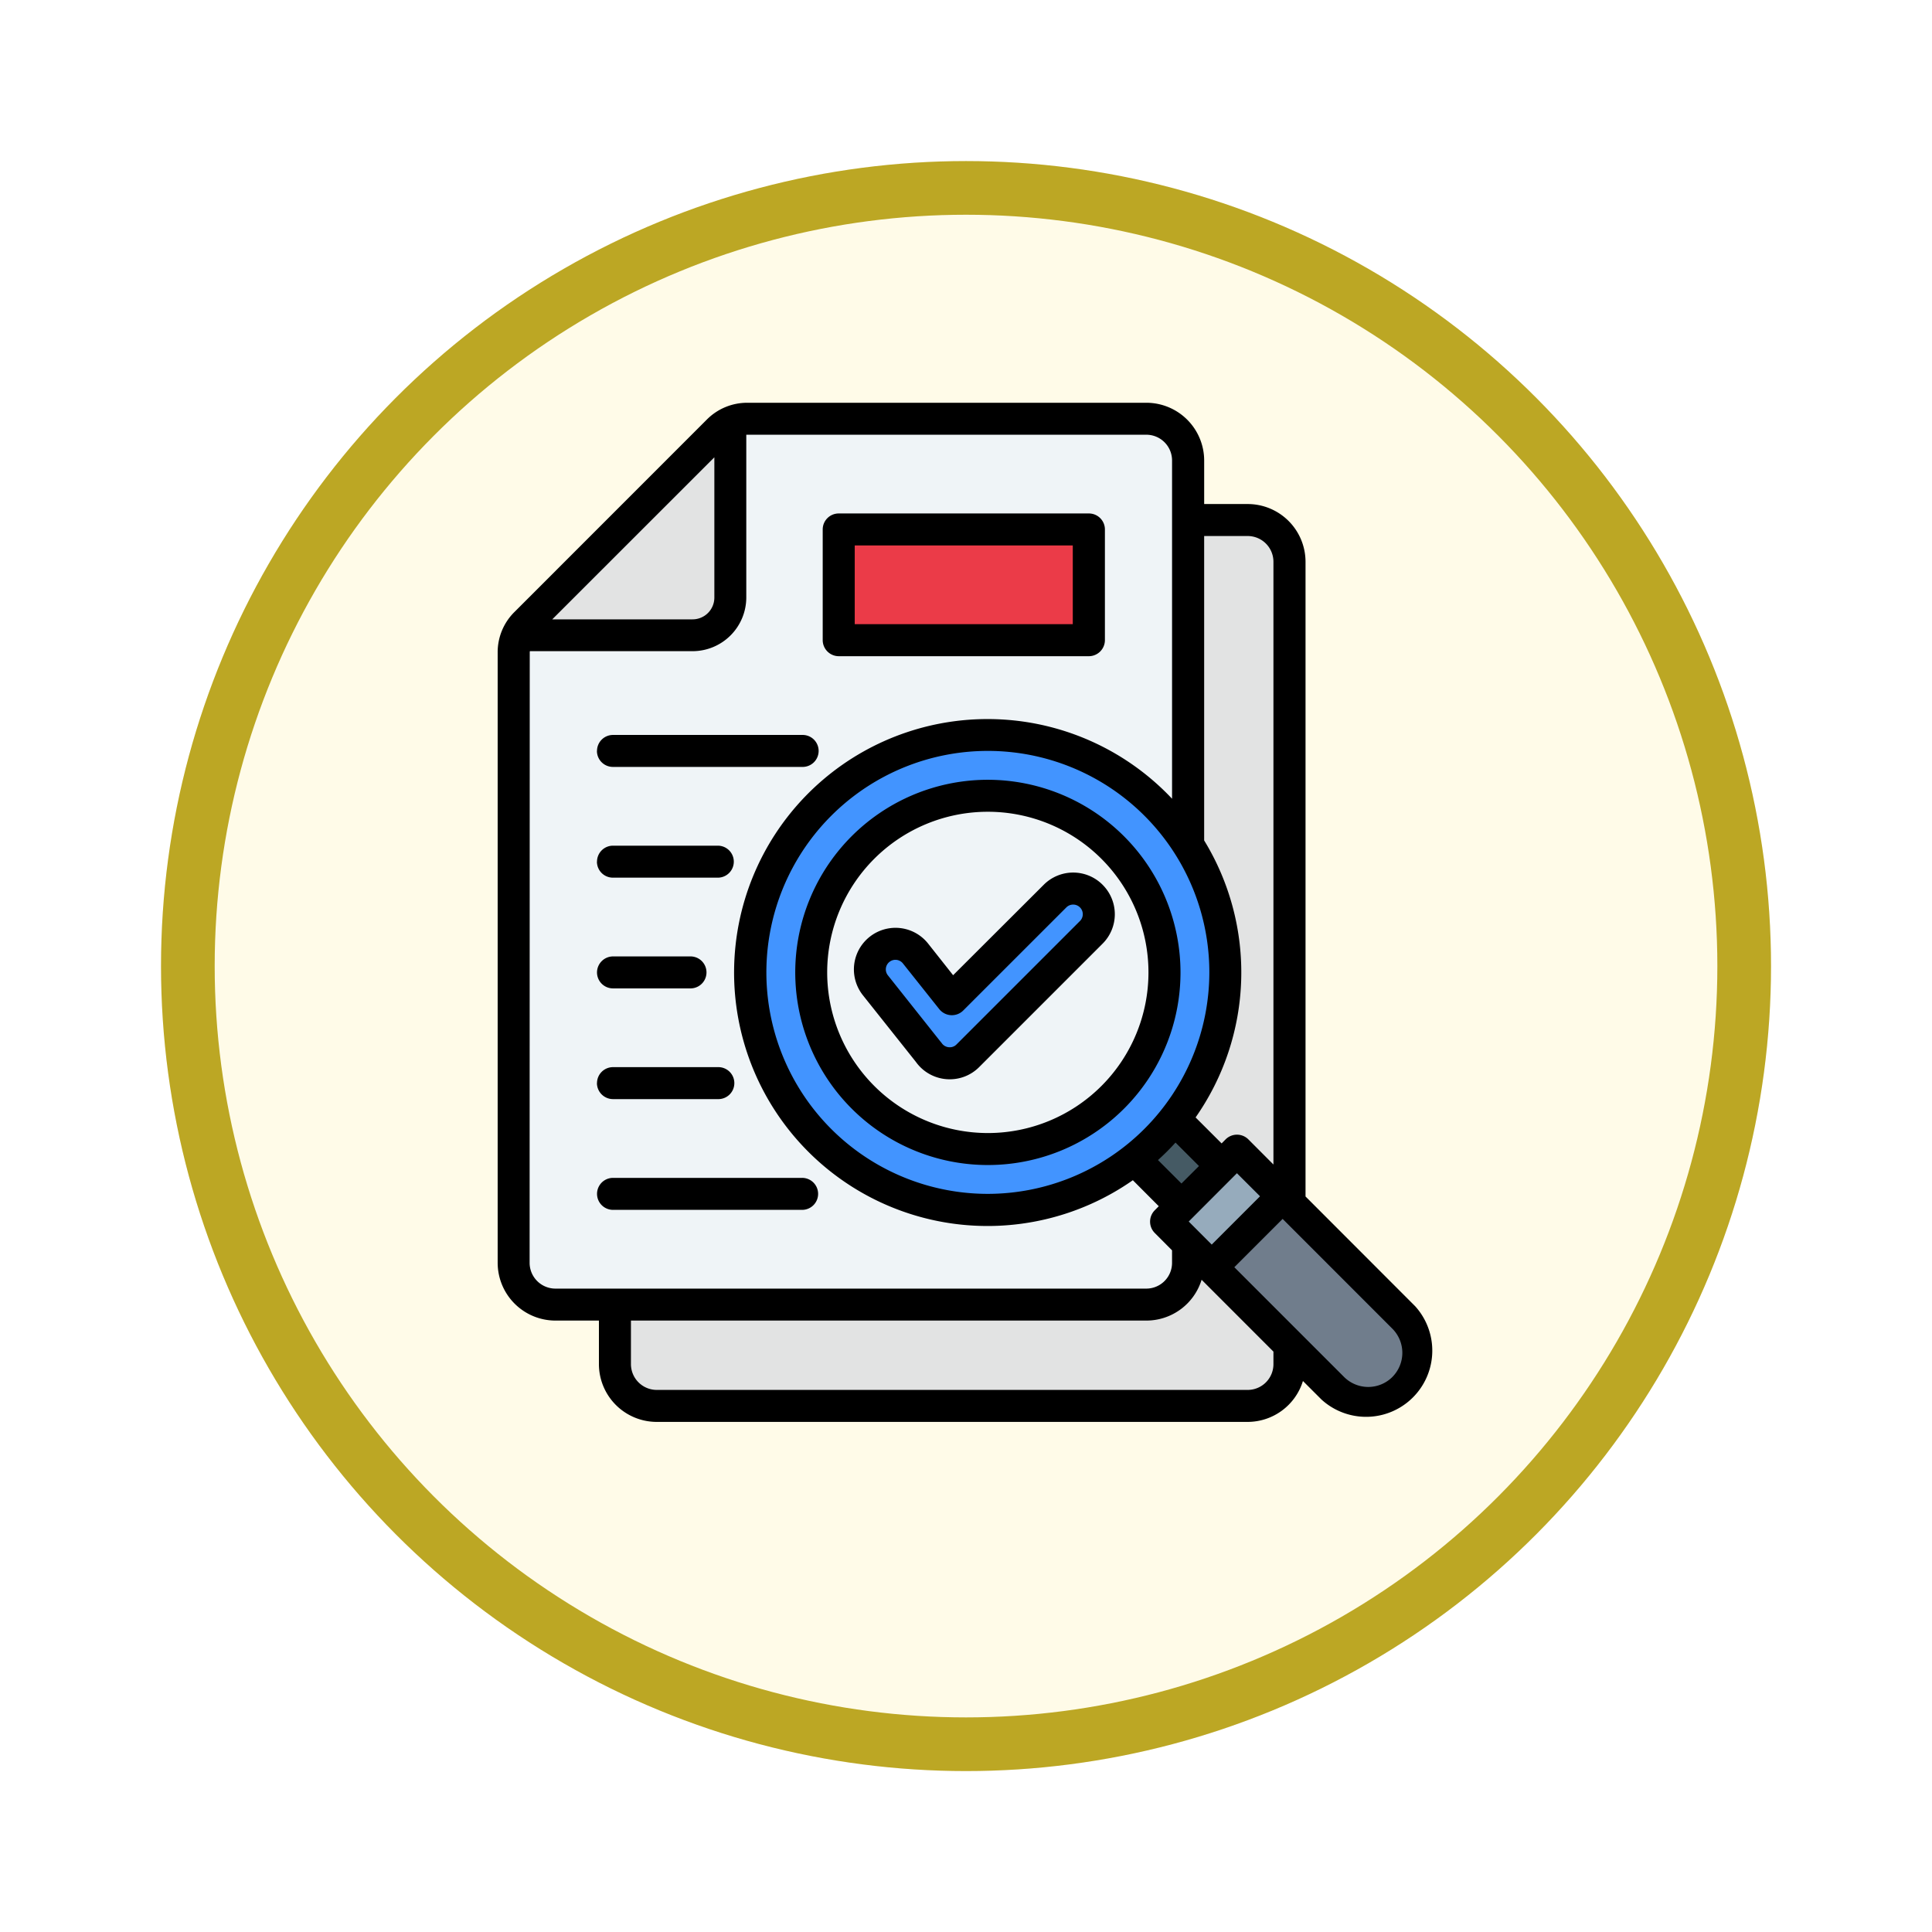 <svg xmlns="http://www.w3.org/2000/svg" xmlns:xlink="http://www.w3.org/1999/xlink" width="108" height="108" viewBox="0 0 108 108">
  <defs>
    <filter id="Fondo" x="0" y="0" width="108" height="108" filterUnits="userSpaceOnUse">
      <feOffset dy="3" input="SourceAlpha"/>
      <feGaussianBlur stdDeviation="3" result="blur"/>
      <feFlood flood-opacity="0.161"/>
      <feComposite operator="in" in2="blur"/>
      <feComposite in="SourceGraphic"/>
    </filter>
  </defs>
  <g id="Group_1143826" data-name="Group 1143826" transform="translate(-4400.499 -9431.926)">
    <g transform="matrix(1, 0, 0, 1, 4400.5, 9431.93)" filter="url(#Fondo)">
      <g id="Fondo-2" data-name="Fondo" transform="translate(9 6)" fill="#fffbe8" stroke="#bca724" stroke-width="3">
        <circle cx="45" cy="45" r="45" stroke="none"/>
        <circle cx="45" cy="45" r="43.5" fill="none"/>
      </g>
    </g>
    <g id="Group_1143825" data-name="Group 1143825" transform="translate(4406.679 9453.441)">
      <g id="Group_1143824" data-name="Group 1143824" transform="translate(22.534 1.892)">
        <g id="Group_1143822" data-name="Group 1143822">
          <path id="Path_978955" data-name="Path 978955" d="M115.7,109.214H82.672a2.34,2.34,0,0,1-2.336-2.335V72.77a2.256,2.256,0,0,1,.684-1.651L91.761,60.377a2.256,2.256,0,0,1,1.651-.684H115.7a2.34,2.34,0,0,1,2.336,2.336v44.85a2.34,2.34,0,0,1-2.336,2.335Z" transform="translate(-74.673 -54.03)" fill="#e2e3e3" fill-rule="evenodd"/>
          <path id="Path_978956" data-name="Path 978956" d="M65.008,58.518H31.975a2.34,2.34,0,0,1-2.336-2.336V22.074a2.256,2.256,0,0,1,.684-1.651L41.064,9.681A2.256,2.256,0,0,1,42.716,9H65.007a2.34,2.34,0,0,1,2.336,2.336v44.85a2.34,2.34,0,0,1-2.335,2.335Z" transform="translate(-29.639 -8.997)" fill="#eff4f7" fill-rule="evenodd"/>
          <path id="Path_978957" data-name="Path 978957" d="M42.674,11.291,31.933,22.032a2.342,2.342,0,0,0-.482.684h9.8a2.113,2.113,0,0,0,2.109-2.109v-9.8A2.341,2.341,0,0,0,42.674,11.291Z" transform="translate(-31.249 -10.607)" fill="#e2e3e3" fill-rule="evenodd"/>
          <path id="Path_978958" data-name="Path 978958" d="M192.354,69.489V65.533a1.12,1.12,0,0,1,1.117-1.117h11.74a1.12,1.12,0,0,1,1.117,1.117v3.955a1.12,1.12,0,0,1-1.117,1.117h-11.74A1.12,1.12,0,0,1,192.354,69.489Z" transform="translate(-174.177 -58.225)" fill="#eb3b48" fill-rule="evenodd"/>
        </g>
        <g id="Group_1143823" data-name="Group 1143823" transform="translate(10.859 15.31)">
          <path id="Path_978959" data-name="Path 978959" d="M339.778,358.141l-3.57-3.57,1.729-2.451,3.628,3.628Z" transform="translate(-312.821 -329.101)" fill="#455a64" fill-rule="evenodd"/>
          <path id="Path_978960" data-name="Path 978960" d="M361.284,377.123l-3.305,3.305a.462.462,0,0,0,0,.652l9,9a2.8,2.8,0,0,0,3.957-3.957l-9-9A.462.462,0,0,0,361.284,377.123Z" transform="translate(-332.04 -351.191)" fill="#707d8c" fill-rule="evenodd"/>
          <path id="Path_978961" data-name="Path 978961" d="M361.282,377.121l-3.305,3.305a.462.462,0,0,0,0,.652l2.245,2.245,3.957-3.957-2.245-2.245A.462.462,0,0,0,361.282,377.121Z" transform="translate(-332.038 -351.19)" fill="#96abbc" fill-rule="evenodd"/>
          <ellipse id="Ellipse_11585" data-name="Ellipse 11585" cx="13.252" cy="13.252" rx="13.252" ry="13.252" transform="matrix(0.198, -0.98, 0.98, 0.198, 0, 25.974)" fill="#4294ff"/>
          <circle id="Ellipse_11586" data-name="Ellipse 11586" cx="9.873" cy="9.873" r="9.873" transform="translate(4.479 7.197) rotate(-7.992)" fill="#eff4f7"/>
        </g>
        <path id="Path_978962" data-name="Path 978962" d="M218.229,244.527a1.433,1.433,0,0,1,2.027,2.027l-6.9,6.9a1.434,1.434,0,0,1-2.19-.194l-2.975-3.744a1.431,1.431,0,0,1,2.24-1.781l2.032,2.557Z" transform="translate(-187.968 -217.843)" fill="#4294ff" fill-rule="evenodd"/>
      </g>
      <path id="Path_978963" data-name="Path 978963" d="M54.19,29.97l-6.9,6.9a.526.526,0,0,1-.427.156.537.537,0,0,1-.4-.23.22.22,0,0,0-.037-.045L43.457,33.01a.532.532,0,0,1,.084-.754.534.534,0,0,1,.753.086L46.329,34.9a.9.9,0,0,0,1.333.076l5.769-5.768a.538.538,0,1,1,.759.763Zm1.265-2.027a2.324,2.324,0,0,0-3.288,0L47.1,33,45.7,31.229a2.325,2.325,0,1,0-3.641,2.894l2.961,3.724a2.322,2.322,0,0,0,1.686.962c.068.007.137.009.205.009a2.315,2.315,0,0,0,1.644-.681l6.9-6.9A2.324,2.324,0,0,0,55.454,27.943Zm-6.412,13.88a8.98,8.98,0,1,0-8.983-8.98A8.988,8.988,0,0,0,49.042,41.823Zm0-19.748A10.768,10.768,0,1,0,59.811,32.842,10.782,10.782,0,0,0,49.042,22.075ZM71.655,55.459a1.913,1.913,0,0,1-2.7,0L62.82,49.323l2.7-2.7,6.133,6.136a1.911,1.911,0,0,1,0,2.7Zm-6.649-.718v-.7l-4.015-4.017A3.233,3.233,0,0,1,57.9,52.306H29.09V54.74a1.444,1.444,0,0,0,1.444,1.442H63.568A1.44,1.44,0,0,0,65.006,54.74Zm-41.58-5.662a1.444,1.444,0,0,0,1.444,1.44H57.9a1.44,1.44,0,0,0,1.438-1.44v-.7l-.969-.973a.9.9,0,0,1,0-1.263l.227-.23-1.449-1.453a14.169,14.169,0,1,1,2.192-21.325V4.228A1.44,1.44,0,0,0,57.9,2.786H35.612c-.026,0-.053,0-.074,0v9.1a3.007,3.007,0,0,1-3,3h-9.1c0,.024-.005.049-.005.074ZM33.753,4.049v7.843a1.218,1.218,0,0,1-1.217,1.215H24.691Zm29.815,4.4a1.44,1.44,0,0,1,1.438,1.442V43.582L63.6,42.173a.9.9,0,0,0-1.264,0l-.227.23L60.654,40.95a14.141,14.141,0,0,0,.479-15.484V8.449ZM59.532,42.356l1.312,1.311-.98.977-1.312-1.311Q59.066,42.869,59.532,42.356Zm1.891-9.513a12.381,12.381,0,1,0-12.381,12.38A12.4,12.4,0,0,0,61.423,32.842ZM60.27,46.769l1.286,1.289,2.7-2.7-1.291-1.289Zm12.65,4.726L66.8,45.369V9.891a3.233,3.233,0,0,0-3.23-3.23H61.134V4.228A3.233,3.233,0,0,0,57.9,1H35.612a3.178,3.178,0,0,0-2.287.946L22.588,12.686a3.158,3.158,0,0,0-.948,2.283V49.078a3.233,3.233,0,0,0,3.23,3.228H27.3V54.74a3.233,3.233,0,0,0,3.23,3.23H63.568a3.238,3.238,0,0,0,3.087-2.286l1.038,1.037a3.7,3.7,0,0,0,5.227-5.227ZM27.193,26.653a.894.894,0,0,1,.9-.894h5.853a.894.894,0,1,1,0,1.788H28.089a.894.894,0,0,1-.9-.894Zm0,6.19a.9.9,0,0,1,.9-.894h4.326a.894.894,0,1,1,0,1.788H28.089A.894.894,0,0,1,27.193,32.842Zm12.36,12.38a.894.894,0,0,1-.9.894H28.089a.894.894,0,1,1,0-1.788H38.658A.894.894,0,0,1,39.553,45.223Zm-12.36-24.76a.894.894,0,0,1,.9-.894H38.658a.894.894,0,1,1,0,1.787H28.089a.894.894,0,0,1-.9-.894Zm0,18.57a.894.894,0,0,1,.9-.894h5.853a.894.894,0,1,1,0,1.787H28.089a.9.9,0,0,1-.9-.894ZM41.6,8.976H53.789v4.4H41.6Zm-.89,6.191a.9.9,0,0,1-.9-.894V8.082a.894.894,0,0,1,.9-.894H54.685a.894.894,0,0,1,.9.894v6.191a.9.9,0,0,1-.9.894Z" transform="translate(0)" fill-rule="evenodd"/>
    </g>
  </g>
</svg>
